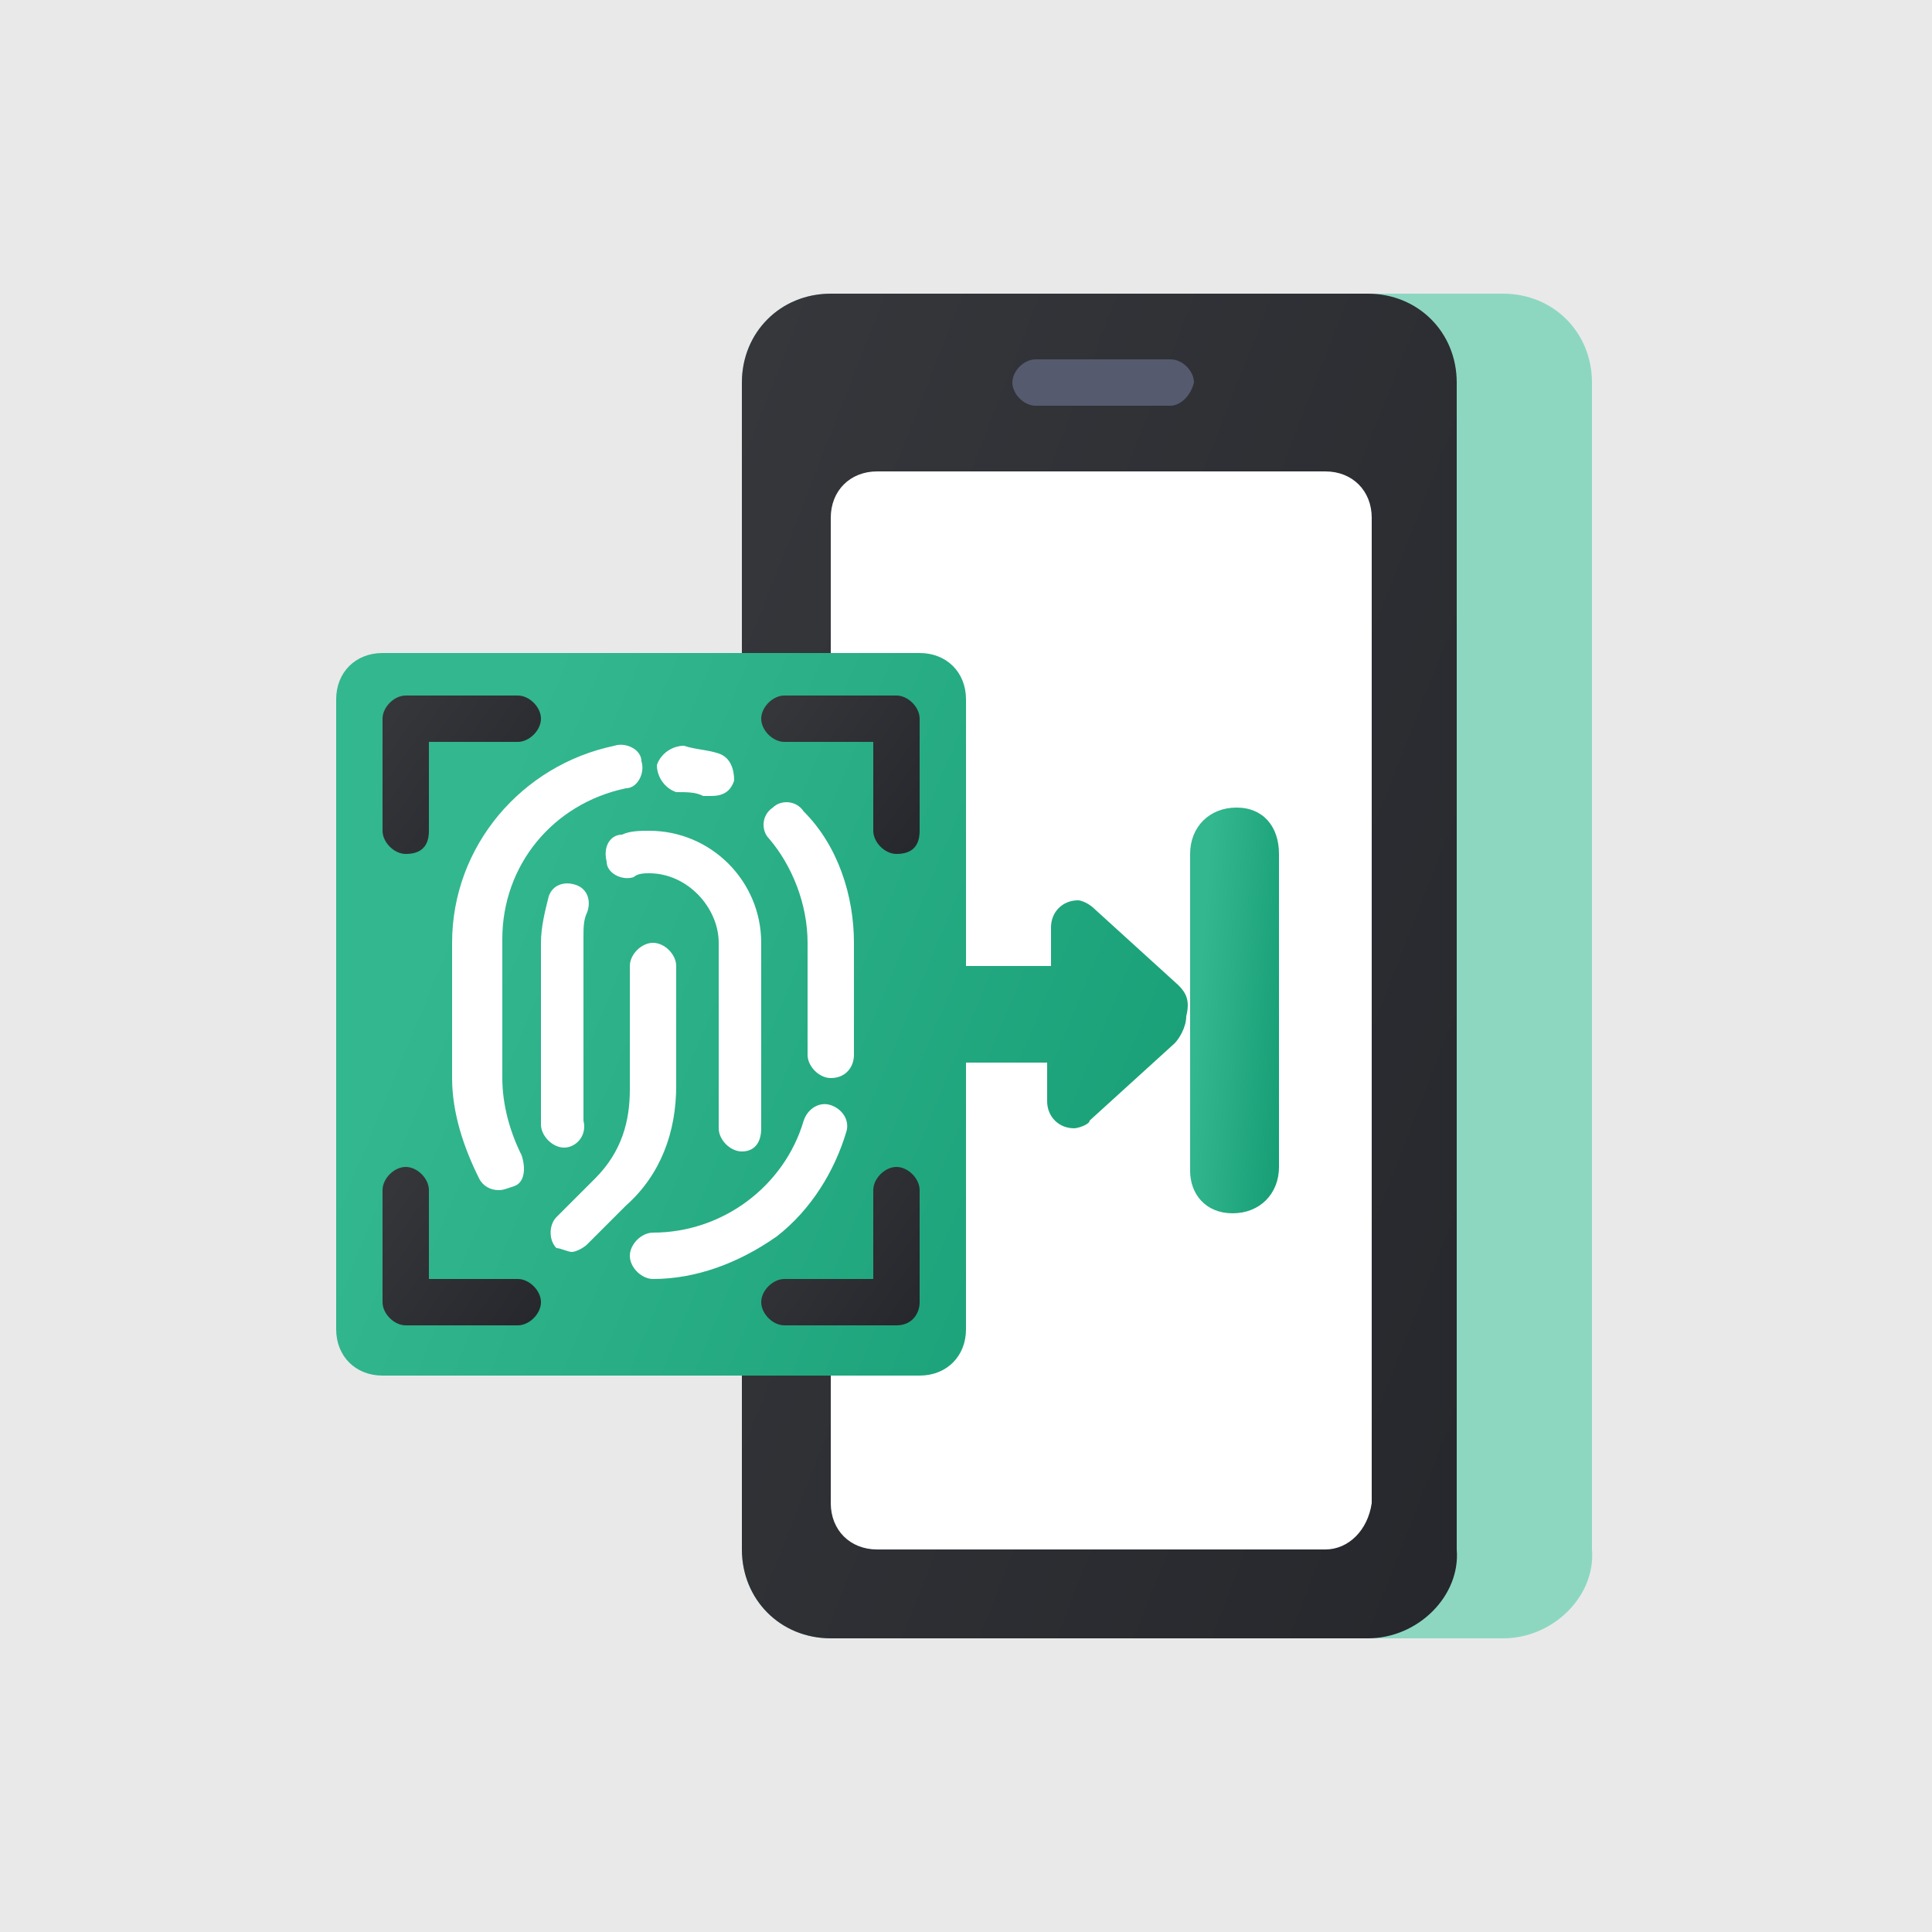 <svg width="50" height="50" viewBox="0 0 50 50" fill="none" xmlns="http://www.w3.org/2000/svg">
<path d="M50 0H0V50H50V0Z" fill="#E9E9EA"/>
<path d="M38.9 42.4H21.5C20.2 42.4 19.2 41.4 19.2 40.1V9.9C19.2 8.6 20.2 7.6 21.5 7.6H38.9C40.2 7.6 41.2 8.6 41.2 9.9V40.1C41.3 41.3 40.2 42.4 38.9 42.4Z" fill="#8DD7C1"/>
<path d="M35.4 42.4H21.5C20.2 42.4 19.2 41.4 19.2 40.1V9.9C19.2 8.6 20.2 7.6 21.5 7.6H35.4C36.7 7.6 37.7 8.6 37.7 9.9V40.1C37.8 41.3 36.7 42.4 35.4 42.4Z" fill="url(#paint0_linear_1_452)"/>
<path d="M34.3 40.1H22.7C22 40.1 21.5 39.6 21.5 38.9V13.4C21.5 12.7 22 12.2 22.7 12.2H34.3C35 12.2 35.5 12.7 35.5 13.4V38.9C35.4 39.6 34.9 40.1 34.3 40.1Z" fill="white"/>
<path d="M30.3 10.5H26.8C26.5 10.5 26.2 10.2 26.2 9.9C26.2 9.6 26.5 9.3 26.8 9.3H30.3C30.6 9.3 30.9 9.6 30.9 9.9C30.8 10.3 30.5 10.5 30.3 10.5Z" fill="#555A6E"/>
<path d="M30.5 25.5L28.3 23.5C28.2 23.4 28 23.3 27.9 23.3C27.5 23.3 27.2 23.6 27.2 24V25H25V18.1C25 17.4 24.5 16.9 23.8 16.9H9.9C9.2 16.9 8.7 17.4 8.7 18.1V34.4C8.7 35.1 9.2 35.6 9.9 35.6H23.8C24.5 35.6 25 35.1 25 34.4V27.5H27.1V28.5C27.1 28.9 27.4 29.2 27.8 29.2C27.9 29.2 28.2 29.1 28.2 29L30.4 27C30.5 26.9 30.7 26.6 30.7 26.3C30.8 25.9 30.7 25.7 30.5 25.5Z" fill="url(#paint1_linear_1_452)"/>
<path d="M10.5 22.1C10.2 22.1 9.9 21.8 9.9 21.5V18.6C9.9 18.3 10.2 18 10.5 18H13.4C13.7 18 14 18.3 14 18.6C14 18.9 13.7 19.2 13.4 19.2H11.1V21.5C11.1 21.9 10.9 22.1 10.5 22.1Z" fill="url(#paint2_linear_1_452)"/>
<path d="M13.4 34.3H10.5C10.2 34.3 9.9 34 9.9 33.7V30.8C9.9 30.5 10.2 30.2 10.5 30.2C10.8 30.2 11.1 30.5 11.1 30.8V33.1H13.4C13.7 33.1 14 33.4 14 33.7C14 34 13.7 34.3 13.4 34.3Z" fill="url(#paint3_linear_1_452)"/>
<path d="M23.2 22.1C22.9 22.1 22.6 21.8 22.6 21.5V19.2H20.3C20 19.2 19.7 18.9 19.7 18.6C19.7 18.3 20 18 20.3 18H23.2C23.5 18 23.8 18.3 23.8 18.6V21.5C23.8 21.9 23.6 22.1 23.2 22.1Z" fill="url(#paint4_linear_1_452)"/>
<path d="M23.2 34.3H20.3C20 34.3 19.7 34 19.7 33.7C19.7 33.4 20 33.1 20.3 33.1H22.6V30.8C22.6 30.5 22.9 30.2 23.2 30.2C23.5 30.2 23.8 30.5 23.8 30.8V33.7C23.8 34 23.6 34.3 23.2 34.3Z" fill="url(#paint5_linear_1_452)"/>
<path d="M18.4 20.6C18.3 20.6 18.3 20.6 18.2 20.6C18 20.5 17.8 20.5 17.5 20.5C17.2 20.4 17 20.1 17 19.8C17.1 19.5 17.4 19.3 17.7 19.3C18 19.4 18.3 19.4 18.6 19.5C18.9 19.6 19 19.9 19 20.2C18.9 20.5 18.7 20.6 18.4 20.6Z" fill="white"/>
<path d="M12.9 30.8C12.7 30.8 12.5 30.7 12.4 30.5C12 29.7 11.7 28.8 11.7 27.9V24.4C11.7 21.9 13.5 19.8 15.9 19.3C16.2 19.2 16.6 19.4 16.6 19.7C16.7 20 16.5 20.4 16.2 20.4C14.3 20.8 13 22.4 13 24.3V27.9C13 28.6 13.2 29.3 13.5 29.9C13.6 30.2 13.6 30.6 13.3 30.7C13 30.8 13 30.8 12.9 30.8Z" fill="white"/>
<path d="M16.9 33.1C16.6 33.1 16.3 32.8 16.3 32.5C16.3 32.2 16.6 31.9 16.9 31.9C18.7 31.9 20.3 30.7 20.8 29C20.9 28.7 21.2 28.5 21.5 28.6C21.8 28.7 22 29 21.9 29.3C21.6 30.3 21 31.3 20.1 32C19.1 32.7 18 33.1 16.9 33.1Z" fill="white"/>
<path d="M21.5 27.9C21.2 27.9 20.9 27.6 20.9 27.3V24.4C20.9 23.4 20.5 22.4 19.9 21.7C19.7 21.5 19.7 21.1 20 20.9C20.2 20.7 20.6 20.7 20.8 21C21.7 21.9 22.1 23.2 22.1 24.4V27.3C22.1 27.6 21.9 27.9 21.5 27.9Z" fill="white"/>
<path d="M19.2 29.8C18.9 29.8 18.6 29.5 18.6 29.2V24.4C18.6 23.5 17.8 22.6 16.8 22.6C16.7 22.6 16.5 22.6 16.4 22.7C16.1 22.8 15.7 22.6 15.7 22.3C15.6 21.9 15.8 21.6 16.1 21.6C16.3 21.5 16.6 21.5 16.8 21.5C18.4 21.5 19.7 22.8 19.7 24.4V29.2C19.7 29.6 19.5 29.8 19.2 29.8Z" fill="white"/>
<path d="M14.6 29.7C14.3 29.7 14 29.4 14 29.1V24.4C14 24 14.1 23.6 14.2 23.2C14.3 22.9 14.6 22.8 14.9 22.9C15.2 23 15.3 23.3 15.2 23.6C15.1 23.8 15.1 24 15.1 24.3V29C15.2 29.4 14.9 29.7 14.6 29.7Z" fill="white"/>
<path d="M14.8 32.4C14.7 32.4 14.5 32.3 14.4 32.3C14.2 32.1 14.2 31.7 14.4 31.5L15.4 30.5C16.1 29.8 16.3 29 16.3 28.2V25C16.3 24.7 16.6 24.4 16.9 24.4C17.2 24.4 17.5 24.7 17.5 25V28.1C17.5 29.3 17.1 30.4 16.2 31.2L15.2 32.2C15.1 32.3 14.9 32.4 14.8 32.4Z" fill="white"/>
<path d="M33.1 22.1V30.2C33.1 30.9 32.6 31.4 31.9 31.4C31.2 31.4 30.8 30.9 30.8 30.3V22.1C30.8 21.4 31.3 20.9 32 20.9C32.7 20.9 33.1 21.4 33.1 22.1Z" fill="url(#paint6_linear_1_452)"/>
<defs>
<linearGradient id="paint0_linear_1_452" x1="39.811" y1="54.068" x2="1.579" y2="39.13" gradientUnits="userSpaceOnUse">
<stop stop-color="#222429"/>
<stop offset="1" stop-color="#383A3E"/>
</linearGradient>
<linearGradient id="paint1_linear_1_452" x1="31.742" y1="56.284" x2="2.92" y2="44.349" gradientUnits="userSpaceOnUse">
<stop stop-color="#0B936A"/>
<stop offset="1" stop-color="#33B78F"/>
</linearGradient>
<linearGradient id="paint2_linear_1_452" x1="14.466" y1="23.475" x2="8.126" y2="18.816" gradientUnits="userSpaceOnUse">
<stop stop-color="#222429"/>
<stop offset="1" stop-color="#383A3E"/>
</linearGradient>
<linearGradient id="paint3_linear_1_452" x1="14.466" y1="35.675" x2="8.126" y2="31.016" gradientUnits="userSpaceOnUse">
<stop stop-color="#222429"/>
<stop offset="1" stop-color="#383A3E"/>
</linearGradient>
<linearGradient id="paint4_linear_1_452" x1="24.266" y1="23.475" x2="17.926" y2="18.816" gradientUnits="userSpaceOnUse">
<stop stop-color="#222429"/>
<stop offset="1" stop-color="#383A3E"/>
</linearGradient>
<linearGradient id="paint5_linear_1_452" x1="24.266" y1="35.675" x2="17.926" y2="31.016" gradientUnits="userSpaceOnUse">
<stop stop-color="#222429"/>
<stop offset="1" stop-color="#383A3E"/>
</linearGradient>
<linearGradient id="paint6_linear_1_452" x1="33.205" y1="43.014" x2="29.702" y2="42.744" gradientUnits="userSpaceOnUse">
<stop stop-color="#0B936A"/>
<stop offset="1" stop-color="#33B78F"/>
</linearGradient>
</defs>
</svg>

